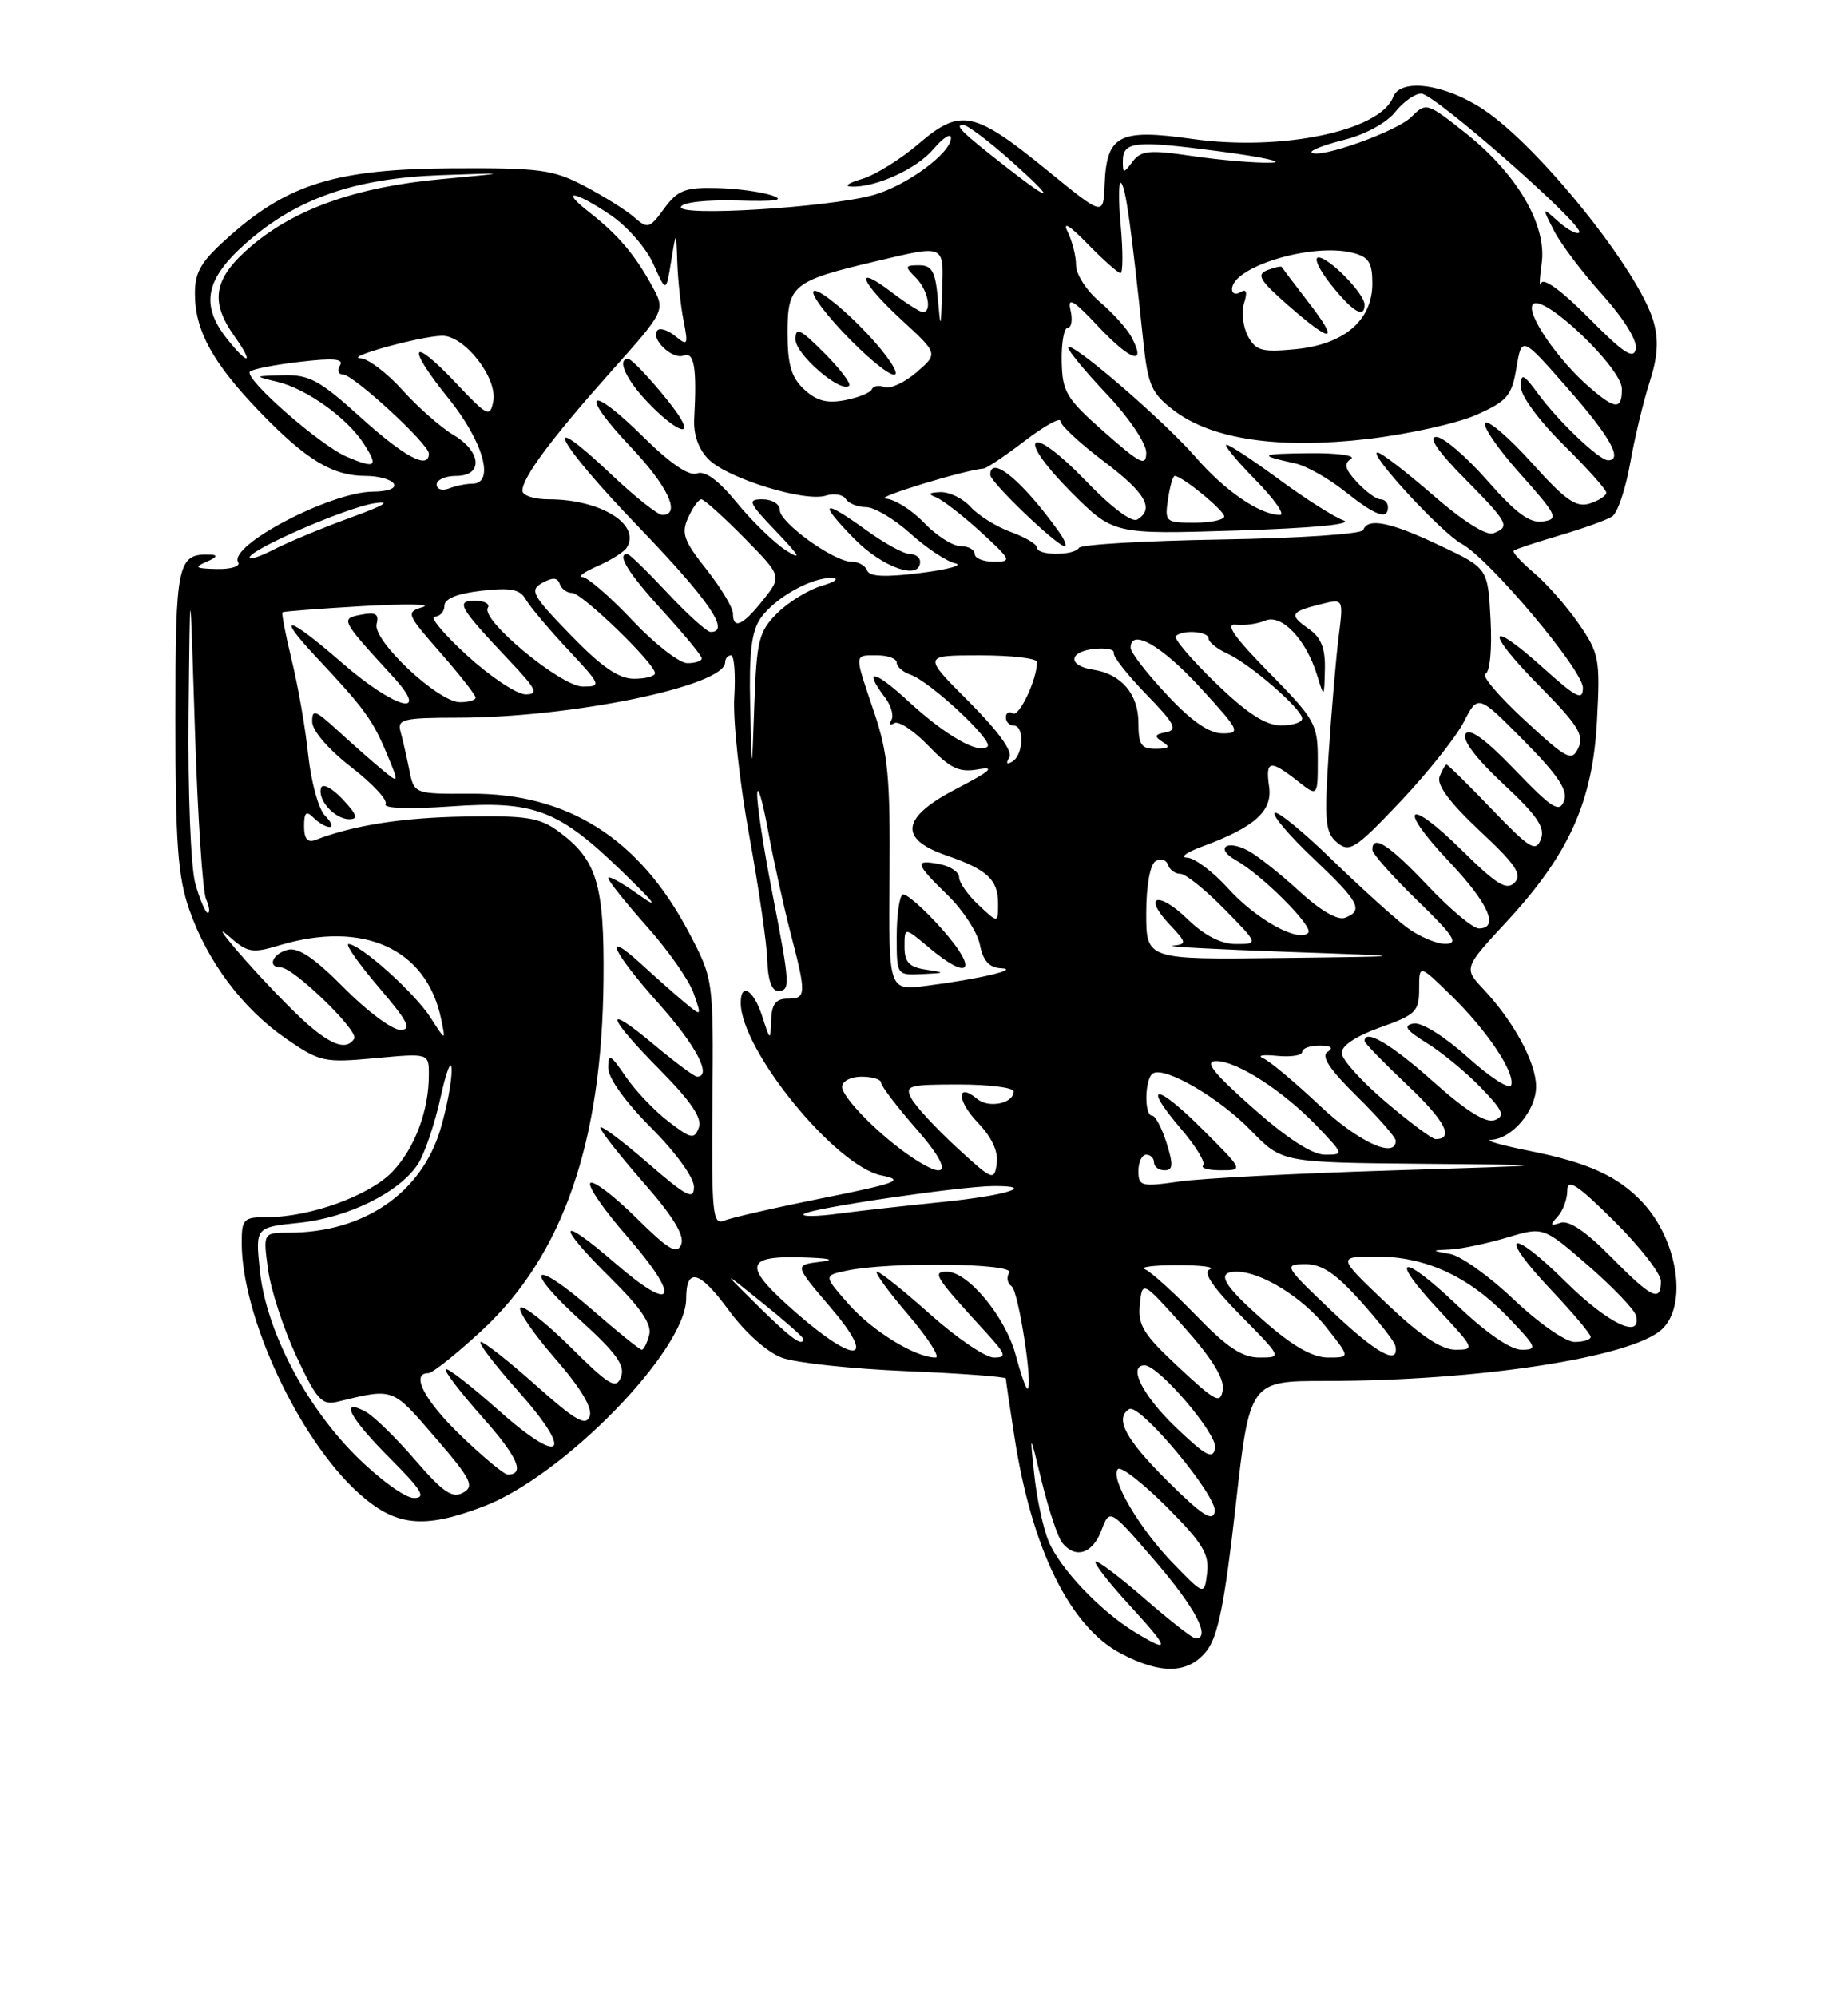 <?xml version="1.0" encoding="UTF-8" standalone="no"?>
<!DOCTYPE svg PUBLIC "-//W3C//DTD SVG 1.1//EN" "http://www.w3.org/Graphics/SVG/1.1/DTD/svg11.dtd" >
<svg xmlns="http://www.w3.org/2000/svg" xmlns:xlink="http://www.w3.org/1999/xlink" version="1.1" viewBox="0 0 237 256">
 <g >
 <path fill="currentColor"
d=" M 154.75 211.59 C 156.21 209.74 157.07 205.43 158.46 193.09 C 160.27 177.00 160.27 177.00 170.03 177.00 C 189.51 177.00 209.13 174.00 213.09 170.42 C 216.45 167.38 215.21 159.02 210.68 154.15 C 207.54 150.77 203.68 149.01 196.14 147.51 C 192.49 146.78 190.29 146.15 191.25 146.09 C 193.94 145.95 197.00 142.31 197.00 139.25 C 196.99 136.20 194.14 130.93 190.25 126.79 C 187.71 124.08 187.71 124.08 193.26 118.09 C 201.24 109.46 204.27 102.73 204.81 92.34 C 205.23 84.45 205.09 83.74 202.45 79.92 C 200.91 77.70 198.32 74.76 196.70 73.40 C 195.08 72.03 193.92 70.77 194.12 70.58 C 194.33 70.40 196.97 69.52 200.00 68.63 C 203.03 67.74 206.06 66.65 206.75 66.20 C 207.44 65.75 208.47 62.71 209.05 59.44 C 209.63 56.17 210.75 51.47 211.55 48.99 C 212.60 45.74 212.74 43.56 212.05 41.19 C 210.20 34.72 197.38 18.76 190.23 14.03 C 185.30 10.76 179.60 9.98 178.66 12.45 C 176.99 16.79 164.35 19.42 152.92 17.81 C 143.47 16.47 141.91 17.29 141.66 23.73 C 141.50 27.70 141.50 27.70 134.40 21.91 C 124.93 14.19 123.20 13.82 117.82 18.42 C 115.49 20.42 112.21 22.45 110.54 22.94 C 108.87 23.42 108.22 23.86 109.10 23.91 C 112.21 24.09 117.53 21.68 119.71 19.11 C 120.93 17.67 121.94 17.02 121.96 17.66 C 122.02 19.59 116.17 23.88 111.89 25.03 C 105.98 26.62 86.91 27.78 87.33 26.52 C 87.52 25.93 90.58 25.59 94.58 25.70 C 99.48 25.85 100.77 25.66 99.00 25.05 C 97.62 24.58 94.40 24.15 91.83 24.10 C 87.84 24.01 86.88 24.40 85.17 26.74 C 83.31 29.29 83.06 29.37 81.34 27.85 C 80.33 26.96 77.47 25.17 75.00 23.87 C 70.94 21.73 69.29 21.51 58.00 21.57 C 43.29 21.66 37.10 23.52 29.60 30.12 C 25.80 33.47 25.00 34.77 25.00 37.63 C 25.00 42.38 27.29 46.54 33.36 52.83 C 39.27 58.95 42.66 61.00 46.89 61.00 C 48.54 61.00 50.16 61.45 50.50 62.00 C 50.86 62.59 49.76 63.01 47.81 63.02 C 42.37 63.06 29.23 69.95 30.55 72.08 C 30.86 72.58 29.63 72.97 27.81 72.93 C 25.05 72.87 24.83 72.72 26.50 72.00 C 27.82 71.43 27.99 71.12 27.00 71.09 C 22.74 70.93 22.50 72.05 22.50 92.21 C 22.50 108.12 22.81 112.39 24.28 116.59 C 26.61 123.29 31.15 129.32 36.73 133.16 C 41.03 136.12 41.57 136.23 48.12 135.63 C 55.00 134.99 55.00 134.99 55.00 137.75 C 55.00 142.38 53.18 147.20 50.31 150.20 C 47.40 153.24 39.78 156.00 34.32 156.00 C 31.23 156.00 31.00 156.23 31.00 159.29 C 31.00 168.78 38.30 184.42 45.95 191.34 C 50.71 195.64 54.27 196.03 62.00 193.09 C 72.25 189.20 88.00 173.06 88.00 166.45 C 88.00 162.38 89.72 162.84 93.43 167.90 C 95.54 170.78 98.37 173.31 100.27 174.02 C 102.05 174.68 109.24 175.45 116.25 175.74 C 123.26 176.03 129.00 176.46 129.00 176.69 C 129.00 176.93 129.49 180.30 130.10 184.18 C 132.33 198.56 137.20 208.48 143.75 211.93 C 148.90 214.65 152.43 214.54 154.75 211.59 Z  M 145.48 209.15 C 141.07 206.46 135.90 201.00 134.47 197.53 C 133.78 195.86 132.96 192.03 132.64 189.00 C 132.05 183.50 132.05 183.50 133.63 190.00 C 134.51 193.57 135.67 197.06 136.23 197.75 C 137.93 199.85 140.12 199.15 141.25 196.16 C 142.32 193.32 142.32 193.32 148.16 200.10 C 153.32 206.10 155.36 210.00 153.33 210.00 C 152.96 210.00 150.01 207.70 146.78 204.89 C 143.54 202.07 140.72 199.95 140.50 200.17 C 140.28 200.39 142.26 202.92 144.89 205.78 C 150.06 211.41 150.17 212.01 145.48 209.15 Z  M 150.48 200.41 C 146.11 195.93 142.28 189.39 143.38 188.29 C 143.76 187.91 146.57 190.09 149.62 193.14 C 154.22 197.75 155.10 199.18 154.81 201.59 C 154.45 204.50 154.45 204.50 150.48 200.41 Z  M 149.72 189.82 C 144.34 184.47 142.91 181.79 144.82 180.61 C 146.15 179.79 156.18 191.82 155.79 193.76 C 155.52 195.11 154.14 194.21 149.72 189.82 Z  M 45.62 186.58 C 39.08 180.04 34.11 170.43 33.32 162.82 C 32.75 157.31 32.75 157.31 38.36 156.73 C 44.64 156.08 51.22 152.84 53.59 149.22 C 54.45 147.90 55.76 144.05 56.50 140.66 C 57.24 137.27 57.88 135.66 57.92 137.07 C 57.96 138.48 57.32 141.93 56.49 144.72 C 54.06 152.91 46.66 157.98 37.11 157.99 C 33.73 158.00 33.73 158.00 34.38 162.73 C 34.73 165.33 36.37 170.33 38.01 173.84 C 40.61 179.40 41.29 180.15 43.25 179.67 C 50.55 177.90 50.24 177.79 55.80 184.23 C 60.44 189.60 60.88 190.49 59.39 191.32 C 58.01 192.09 56.81 191.27 53.23 187.12 C 50.78 184.28 47.93 181.50 46.89 180.94 C 43.45 179.10 44.84 181.74 50.05 186.95 C 54.12 191.03 54.70 192.00 53.07 192.00 C 51.95 192.00 48.62 189.57 45.62 186.58 Z  M 59.16 184.06 C 54.44 179.53 52.59 176.00 54.94 176.00 C 55.46 176.00 58.54 173.54 61.79 170.54 C 72.20 160.90 77.22 146.43 77.40 125.52 C 77.51 113.35 76.55 110.19 71.66 106.59 C 69.22 104.79 67.54 104.52 59.59 104.66 C 51.52 104.80 45.38 105.77 40.44 107.66 C 39.44 108.04 39.00 107.50 39.00 105.91 C 39.00 104.11 39.27 103.87 40.20 104.80 C 40.86 105.46 41.79 106.00 42.27 106.00 C 42.75 106.00 42.48 105.34 41.67 104.53 C 40.86 103.72 39.90 100.23 39.53 96.78 C 39.17 93.33 38.21 87.85 37.41 84.60 C 36.62 81.36 36.09 78.60 36.23 78.48 C 36.38 78.36 41.00 78.01 46.50 77.69 C 52.00 77.38 55.48 77.43 54.23 77.81 C 52.03 78.48 52.10 78.66 56.48 83.66 C 58.97 86.50 61.00 89.09 61.00 89.41 C 61.00 89.74 60.09 90.00 58.98 90.00 C 56.19 90.00 47.75 82.07 48.30 79.98 C 48.63 78.70 48.18 78.43 46.32 78.79 C 43.63 79.30 43.66 79.38 50.42 86.75 C 55.34 92.12 50.65 90.86 43.91 85.00 C 36.88 78.88 35.18 78.50 40.58 84.25 C 46.70 90.77 47.79 92.26 49.58 96.54 C 51.23 100.50 51.23 100.50 48.86 98.53 C 47.56 97.45 45.04 95.22 43.25 93.58 C 40.40 90.97 40.01 90.85 40.04 92.55 C 40.07 93.68 42.19 96.12 45.05 98.33 C 47.78 100.44 49.76 102.57 49.45 103.07 C 49.12 103.61 52.50 103.73 57.76 103.36 C 68.54 102.59 71.63 103.77 79.90 111.81 C 84.20 115.98 84.63 116.62 81.75 114.57 C 79.69 113.10 78.00 112.19 78.00 112.54 C 78.00 112.89 80.23 115.68 82.95 118.74 C 85.68 121.79 88.38 125.65 88.96 127.31 C 90.01 130.32 90.01 130.32 87.75 128.44 C 86.51 127.41 84.04 125.22 82.25 123.58 C 77.13 118.90 78.46 121.89 84.50 128.66 C 89.29 134.02 91.37 138.00 89.39 138.00 C 89.05 138.00 86.58 136.16 83.89 133.91 C 77.30 128.39 77.70 130.13 84.64 137.14 C 88.65 141.20 90.09 143.33 89.62 144.54 C 89.04 146.06 88.64 145.98 85.74 143.76 C 83.96 142.40 81.49 139.81 80.25 138.00 C 78.29 135.12 78.00 134.98 78.00 136.87 C 78.00 138.17 80.21 141.26 83.50 144.54 C 86.64 147.68 89.00 150.94 89.00 152.12 C 89.00 153.88 88.07 153.39 83.00 149.00 C 79.70 146.14 77.00 144.13 77.00 144.54 C 77.00 144.95 79.48 148.10 82.50 151.55 C 86.29 155.86 87.81 158.34 87.37 159.49 C 86.84 160.85 85.77 160.22 81.55 156.05 C 78.71 153.25 76.08 151.25 75.71 151.63 C 75.33 152.00 77.43 155.05 80.36 158.40 C 87.45 166.51 86.60 168.58 78.91 161.92 C 71.52 155.52 71.19 156.78 78.38 163.88 C 82.18 167.64 83.62 169.75 83.26 171.10 C 82.99 172.14 82.56 173.00 82.30 173.00 C 82.05 173.00 79.17 170.68 75.91 167.84 C 68.16 161.10 66.92 162.40 74.52 169.31 C 79.06 173.43 80.20 175.04 79.64 176.49 C 79.02 178.12 78.18 177.63 73.16 172.65 C 69.98 169.51 67.09 167.24 66.73 167.60 C 66.38 167.96 68.37 170.88 71.16 174.09 C 74.52 177.95 76.03 180.48 75.62 181.55 C 75.12 182.84 73.75 182.05 68.75 177.58 C 65.31 174.52 62.13 172.01 61.67 172.00 C 61.21 172.00 63.34 174.80 66.39 178.23 C 73.75 186.49 72.13 188.05 63.85 180.68 C 60.40 177.61 57.39 175.28 57.17 175.50 C 56.94 175.72 59.05 178.47 61.84 181.61 C 66.40 186.73 67.40 189.00 65.10 189.00 C 64.67 189.00 61.99 186.78 59.16 184.06 Z  M 43.94 102.44 C 42.62 101.03 41.38 100.37 41.18 100.97 C 40.67 102.49 42.92 105.00 44.80 105.00 C 45.98 105.00 45.77 104.39 43.94 102.44 Z  M 150.74 182.89 C 146.52 178.84 144.60 175.00 146.79 175.00 C 148.61 175.00 156.17 183.86 155.84 185.60 C 155.55 187.12 154.67 186.65 150.74 182.89 Z  M 151.18 175.26 C 146.64 171.04 145.90 169.85 146.18 167.21 C 146.50 164.12 146.50 164.12 151.82 170.06 C 155.39 174.04 157.03 176.69 156.82 178.11 C 156.53 179.99 155.93 179.69 151.18 175.26 Z  M 130.25 173.65 C 128.96 168.82 124.15 163.00 121.44 163.00 C 119.49 163.00 119.90 163.64 126.42 170.75 C 129.04 173.62 129.16 174.00 127.45 174.00 C 126.38 173.99 122.73 171.52 119.34 168.50 C 115.95 165.47 112.86 163.00 112.47 163.00 C 112.08 163.00 113.87 165.47 116.46 168.50 C 119.04 171.53 120.63 174.00 119.98 174.00 C 117.40 174.00 111.84 170.58 108.82 167.14 C 105.62 163.50 105.62 163.50 108.56 162.87 C 113.97 161.71 130.18 161.90 129.43 163.11 C 129.05 163.72 129.19 164.51 129.73 164.86 C 130.62 165.44 132.56 178.00 131.76 178.00 C 131.57 178.00 130.89 176.04 130.25 173.65 Z  M 153.40 168.61 C 150.53 165.65 147.58 162.99 146.84 162.69 C 146.10 162.40 147.97 162.16 151.00 162.16 C 154.03 162.16 155.89 162.40 155.15 162.70 C 154.23 163.06 155.49 164.94 159.12 168.62 C 164.43 174.00 164.43 174.00 161.52 174.00 C 159.32 174.00 157.35 172.70 153.40 168.61 Z  M 162.23 169.42 C 156.81 164.68 155.86 163.00 158.60 163.00 C 161.74 163.00 167.07 166.30 170.09 170.12 C 173.17 174.00 173.17 174.00 170.32 174.00 C 168.36 174.00 165.83 172.57 162.23 169.42 Z  M 170.84 168.09 C 164.71 162.27 164.59 162.07 167.35 162.03 C 169.50 162.01 171.23 163.16 174.47 166.75 C 176.81 169.36 178.83 171.94 178.94 172.47 C 179.51 175.12 176.56 173.53 170.84 168.09 Z  M 102.25 168.39 C 95.28 162.32 95.37 160.95 102.75 161.16 C 106.41 161.26 107.30 161.47 105.19 161.73 C 101.87 162.14 101.87 162.14 106.51 167.57 C 112.47 174.54 109.89 175.03 102.25 168.39 Z  M 177.78 167.03 C 171.50 161.07 171.50 161.07 176.50 161.06 C 182.83 161.04 188.39 163.61 193.45 168.88 C 197.10 172.68 197.23 173.00 195.13 173.00 C 193.73 173.00 190.57 170.83 186.92 167.34 C 179.70 160.46 177.95 160.89 184.54 167.93 C 189.13 172.85 189.20 173.00 186.66 173.00 C 184.84 173.00 182.15 171.20 177.78 167.03 Z  M 97.19 167.37 C 92.50 162.74 92.50 162.74 97.75 166.97 C 100.64 169.29 103.00 171.37 103.00 171.59 C 103.00 172.70 101.47 171.59 97.19 167.37 Z  M 194.18 166.60 C 191.05 163.62 187.38 160.99 186.00 160.73 C 183.50 160.27 183.50 160.27 186.09 160.14 C 187.52 160.06 190.76 159.37 193.31 158.61 C 197.93 157.22 197.93 157.22 203.72 162.25 C 206.90 165.03 209.65 167.90 209.82 168.65 C 210.56 171.74 206.19 169.63 200.81 164.31 C 193.59 157.16 191.98 157.99 198.89 165.29 C 201.70 168.26 204.00 170.99 204.00 171.35 C 204.00 171.71 203.07 172.00 201.93 172.00 C 200.78 172.00 197.30 169.57 194.18 166.60 Z  M 206.58 161.08 C 203.39 157.84 201.19 156.36 200.12 156.73 C 198.80 157.19 198.73 157.04 199.75 155.95 C 200.44 155.21 201.00 153.69 201.00 152.58 C 201.00 150.99 202.28 151.82 207.00 156.50 C 210.30 159.77 213.00 163.24 213.00 164.22 C 213.00 166.98 211.82 166.40 206.58 161.08 Z  M 91.37 141.31 C 91.50 125.50 91.50 125.50 88.34 119.50 C 81.99 107.46 72.82 101.65 60.30 101.73 C 53.11 101.77 53.11 101.77 52.48 98.64 C 52.13 96.91 51.63 94.71 51.36 93.75 C 50.92 92.19 51.72 92.00 58.68 91.99 C 73.38 91.98 93.00 87.92 93.00 84.89 C 93.00 84.40 93.34 84.00 93.75 84.00 C 94.16 84.00 94.35 86.41 94.17 89.35 C 93.98 92.30 94.85 100.29 96.09 107.10 C 97.33 113.92 98.38 121.19 98.42 123.25 C 98.47 125.54 98.99 127.00 99.75 127.00 C 101.39 127.00 101.35 126.32 99.00 114.21 C 97.90 108.56 97.05 102.93 97.11 101.71 C 97.17 100.50 97.80 102.65 98.51 106.50 C 99.22 110.35 100.52 116.26 101.40 119.64 C 103.44 127.48 103.41 128.00 101.00 128.00 C 99.51 128.00 98.97 128.70 98.90 130.75 C 98.80 133.47 98.79 133.47 97.75 130.25 C 96.67 126.89 95.00 125.84 95.00 128.53 C 95.00 134.58 107.15 149.48 113.05 150.66 C 116.07 151.27 115.14 151.63 105.50 153.57 C 99.45 154.78 93.77 156.08 92.87 156.45 C 91.39 157.06 91.25 155.58 91.37 141.31 Z  M 103.08 155.61 C 103.76 154.90 123.09 152.05 127.42 152.02 C 133.08 151.98 128.98 153.25 120.80 154.07 C 116.23 154.53 110.25 155.20 107.50 155.56 C 104.75 155.93 102.76 155.95 103.08 155.61 Z  M 146.00 150.09 C 146.00 148.94 146.45 148.00 147.00 148.00 C 147.55 148.00 148.00 148.45 148.00 149.00 C 148.00 149.55 148.61 150.00 149.35 150.00 C 150.44 150.00 150.49 149.31 149.61 146.50 C 149.00 144.57 148.17 143.00 147.76 143.00 C 146.71 143.00 146.80 138.24 147.86 137.58 C 149.39 136.64 156.38 140.72 160.45 144.92 C 164.41 149.00 164.41 149.00 182.45 149.17 C 200.50 149.33 200.50 149.33 178.50 150.02 C 166.40 150.39 154.14 151.03 151.25 151.44 C 146.35 152.14 146.00 152.05 146.00 150.09 Z  M 154.27 144.80 C 148.27 138.79 146.36 138.72 151.47 144.70 C 153.37 146.92 154.65 149.02 154.30 149.37 C 153.95 149.72 154.97 150.00 156.57 150.00 C 159.48 150.00 159.48 150.00 154.27 144.80 Z  M 122.68 147.06 C 120.04 144.62 117.43 141.81 116.90 140.81 C 116.01 139.14 116.48 139.00 122.96 139.00 C 126.83 139.00 130.00 139.40 130.00 139.89 C 130.00 141.42 126.82 142.09 125.35 140.87 C 122.64 138.62 122.68 141.06 125.41 143.90 C 127.20 145.77 128.05 147.61 127.83 149.14 C 127.51 151.40 127.30 151.31 122.68 147.06 Z  M 116.97 148.35 C 112.89 145.62 108.00 140.69 108.00 139.30 C 108.00 138.58 109.11 138.00 110.50 138.00 C 111.88 138.00 113.00 138.35 113.00 138.77 C 113.00 139.19 115.06 141.89 117.58 144.77 C 122.09 149.92 121.81 151.58 116.97 148.35 Z  M 160.66 142.00 C 155.53 137.45 154.40 136.00 155.97 136.00 C 158.66 136.00 164.60 139.84 168.95 144.39 C 172.37 147.98 172.38 148.00 169.91 148.00 C 168.29 148.00 165.07 145.91 160.66 142.00 Z  M 169.18 141.64 C 166.05 138.69 162.82 135.99 162.00 135.64 C 161.18 135.29 161.96 135.15 163.75 135.33 C 165.54 135.51 167.00 135.28 167.00 134.83 C 167.00 134.37 168.01 134.01 169.25 134.02 C 170.73 134.03 171.07 134.30 170.26 134.82 C 169.39 135.37 170.51 137.06 174.01 140.51 C 176.76 143.21 179.00 145.78 179.00 146.21 C 179.00 148.59 174.14 146.33 169.18 141.64 Z  M 177.73 141.25 C 174.65 138.64 172.10 135.82 172.07 134.98 C 172.02 134.04 173.90 132.80 177.00 131.69 C 181.57 130.07 182.00 129.65 182.00 126.76 C 182.00 123.59 182.00 123.59 186.06 127.55 C 190.70 132.06 194.34 137.49 193.80 139.10 C 193.60 139.70 191.09 138.09 188.24 135.52 C 185.21 132.80 182.30 130.99 181.27 131.19 C 179.91 131.45 180.30 132.03 183.00 133.70 C 184.93 134.89 188.04 137.46 189.92 139.40 C 192.77 142.36 193.06 143.04 191.69 143.57 C 190.57 144.00 188.04 142.41 183.77 138.60 C 178.38 133.80 175.00 131.81 175.00 133.44 C 175.00 133.69 177.47 136.22 180.48 139.07 C 185.33 143.65 186.55 146.00 184.10 146.00 C 183.67 146.00 180.80 143.86 177.73 141.25 Z  M 39.39 131.22 C 37.68 129.73 34.09 126.03 31.41 123.00 C 28.73 119.97 27.75 118.59 29.25 119.91 C 31.74 122.12 32.30 122.23 35.85 121.16 C 46.59 117.95 54.65 121.58 56.55 130.50 C 57.18 133.50 57.18 133.50 55.21 130.42 C 53.18 127.25 46.20 121.00 44.69 121.00 C 44.23 121.00 45.96 123.47 48.54 126.50 C 52.33 130.93 52.87 132.00 51.34 132.00 C 50.29 132.00 47.04 129.58 44.12 126.62 C 40.36 122.82 38.25 121.38 36.90 121.74 C 34.92 122.25 34.24 124.00 36.02 124.00 C 37.64 124.00 46.03 132.13 45.43 133.12 C 44.49 134.63 42.61 134.05 39.39 131.22 Z  M 114.08 112.23 C 114.18 99.69 113.89 96.58 112.10 91.28 C 109.51 83.61 109.49 84.00 112.50 84.00 C 113.88 84.00 115.00 84.42 115.00 84.93 C 115.00 85.45 115.79 86.14 116.75 86.47 C 119.27 87.34 127.42 94.92 126.65 95.68 C 125.58 96.75 121.27 94.29 116.50 89.89 C 112.11 85.84 110.62 85.60 113.50 89.40 C 114.29 90.44 114.66 91.75 114.31 92.30 C 113.97 92.86 114.14 93.03 114.69 92.69 C 115.23 92.35 117.22 93.67 119.09 95.61 C 121.91 98.53 123.02 99.05 125.50 98.60 C 127.72 98.21 126.98 98.86 122.69 101.08 C 115.59 104.76 115.17 107.51 121.39 109.65 C 126.60 111.45 128.00 112.75 128.00 115.80 C 128.00 118.35 128.00 118.35 125.50 116.00 C 124.12 114.71 123.00 113.11 123.00 112.44 C 123.00 111.78 121.88 111.02 120.50 110.76 C 117.20 110.12 117.33 110.65 121.54 114.74 C 123.49 116.63 125.35 119.49 125.67 121.09 C 126.08 123.16 126.86 124.03 128.38 124.10 C 130.95 124.22 125.43 125.52 118.73 126.36 C 113.96 126.97 113.96 126.97 114.08 112.23 Z  M 118.75 124.28 C 116.59 123.96 116.00 123.33 116.00 121.34 C 116.00 118.82 116.00 118.82 119.08 121.41 C 124.41 125.90 125.54 124.42 120.83 119.11 C 118.45 116.43 116.16 114.43 115.75 114.67 C 115.34 114.92 115.00 117.34 115.00 120.06 C 115.00 125.00 115.00 125.00 118.25 124.85 C 121.27 124.71 121.31 124.67 118.75 124.28 Z  M 147.00 117.06 C 147.00 113.54 147.49 110.82 148.19 110.38 C 148.85 109.98 149.56 110.18 149.77 110.82 C 149.99 111.47 150.71 112.00 151.38 112.00 C 152.04 112.00 154.57 114.03 157.00 116.50 C 161.42 121.00 161.42 121.00 158.51 121.00 C 156.59 121.00 154.47 119.91 152.31 117.82 C 148.53 114.15 146.48 114.76 150.00 118.50 C 152.21 120.85 152.23 121.01 150.42 121.21 C 149.37 121.33 155.93 121.68 165.00 122.00 C 181.50 122.58 181.50 122.58 164.25 122.79 C 147.00 123.00 147.00 123.00 147.00 117.06 Z  M 180.38 118.84 C 178.80 117.65 174.48 113.74 170.78 110.15 C 167.08 106.55 163.79 103.87 163.47 104.19 C 163.15 104.52 165.39 107.14 168.44 110.03 C 174.33 115.60 174.92 116.71 172.48 117.64 C 171.55 118.00 169.29 116.68 166.63 114.23 C 164.24 112.03 161.29 109.69 160.06 109.03 C 157.29 107.55 155.77 108.73 158.49 110.25 C 161.87 112.15 168.52 118.81 167.78 119.56 C 166.50 120.84 161.10 117.85 157.51 113.88 C 155.58 111.75 153.22 109.97 152.25 109.93 C 151.29 109.89 152.14 109.25 154.16 108.51 C 160.90 106.03 163.22 103.96 162.76 100.83 C 162.27 97.45 162.87 97.33 166.37 100.07 C 169.00 102.15 169.00 102.15 169.00 97.35 C 169.00 92.81 168.66 92.21 162.75 86.20 C 158.26 81.63 157.06 79.91 158.50 80.07 C 159.60 80.20 161.29 79.96 162.25 79.55 C 164.34 78.64 167.49 81.93 168.90 86.50 C 169.82 89.50 169.82 89.50 169.91 85.81 C 169.98 83.08 169.43 81.71 167.81 80.58 C 165.27 78.80 165.46 78.42 169.40 77.44 C 172.30 76.71 172.30 76.71 171.68 81.60 C 171.34 84.30 170.77 91.01 170.40 96.52 C 169.82 105.34 169.96 106.72 171.49 108.00 C 173.08 109.31 173.82 108.83 179.58 102.76 C 183.06 99.08 186.73 94.48 187.73 92.53 C 189.55 88.99 189.55 88.99 195.41 94.91 C 199.84 99.38 201.10 101.29 200.58 102.66 C 199.98 104.22 199.06 103.64 194.29 98.68 C 190.51 94.75 188.46 93.26 187.95 94.07 C 187.49 94.83 189.28 97.21 192.78 100.47 C 197.15 104.54 198.19 106.06 197.61 107.57 C 196.96 109.26 196.21 108.80 191.35 103.75 C 188.32 100.59 185.69 98.00 185.52 98.00 C 185.35 98.00 184.95 98.70 184.62 99.55 C 184.22 100.59 185.92 102.88 189.76 106.48 C 194.40 110.81 195.26 112.09 194.24 113.13 C 193.22 114.17 191.95 113.39 187.52 109.02 C 180.48 102.06 179.06 103.26 185.84 110.43 C 190.90 115.78 192.33 119.00 189.65 119.00 C 188.90 119.00 185.95 116.53 183.09 113.50 C 178.14 108.27 176.00 106.88 176.00 108.92 C 176.00 109.42 178.59 112.33 181.75 115.40 C 186.44 119.94 187.11 120.96 185.38 120.98 C 184.22 120.99 181.97 120.03 180.38 118.84 Z  M 25.05 113.25 C 24.47 111.16 24.09 101.53 24.19 91.50 C 24.37 73.50 24.37 73.50 25.00 93.50 C 25.35 104.50 25.99 114.29 26.43 115.25 C 26.86 116.21 26.96 117.00 26.65 117.00 C 26.35 117.00 25.63 115.31 25.05 113.25 Z  M 96.21 90.47 C 96.05 83.65 96.38 80.90 97.56 79.22 C 99.38 76.62 104.12 73.96 106.70 74.09 C 107.69 74.14 107.10 74.59 105.40 75.08 C 103.69 75.58 101.12 77.16 99.68 78.59 C 97.31 80.96 97.04 82.05 96.74 90.35 C 96.42 99.50 96.42 99.50 96.21 90.47 Z  M 129.44 97.09 C 129.92 96.33 128.00 93.68 124.26 89.94 C 118.32 84.00 118.32 84.00 125.66 84.00 C 129.70 84.00 133.00 84.38 133.00 84.85 C 133.00 87.05 130.70 91.94 129.90 91.44 C 129.41 91.13 129.00 91.36 129.00 91.94 C 129.00 92.52 129.45 93.00 130.00 93.00 C 131.39 93.00 131.26 96.72 129.85 97.60 C 129.11 98.05 128.96 97.87 129.44 97.09 Z  M 195.50 92.27 C 192.20 89.23 189.95 86.57 190.50 86.37 C 191.08 86.16 191.36 83.22 191.16 79.42 C 190.82 72.83 190.82 72.83 184.66 69.92 C 178.29 66.90 175.41 66.32 174.83 67.93 C 174.65 68.45 166.52 68.99 156.67 69.15 C 146.87 69.31 138.63 69.79 138.37 70.22 C 137.73 71.25 133.00 71.23 133.00 70.20 C 133.00 69.76 131.49 68.86 129.64 68.19 C 127.80 67.52 125.48 66.08 124.49 64.99 C 123.50 63.89 121.75 63.04 120.60 63.08 C 119.13 63.13 118.95 63.33 120.00 63.72 C 120.83 64.03 123.40 66.02 125.73 68.14 C 129.71 71.78 129.81 72.00 127.48 72.00 C 126.11 72.00 125.00 71.55 125.00 71.00 C 125.00 70.45 124.18 70.00 123.19 70.00 C 122.19 70.00 120.08 68.65 118.50 67.00 C 116.92 65.35 114.70 63.96 113.56 63.91 C 111.92 63.84 123.63 60.26 126.17 60.05 C 126.54 60.02 128.91 58.43 131.42 56.51 C 133.94 54.59 136.00 53.45 136.00 53.97 C 136.00 54.50 138.47 56.80 141.50 59.09 C 146.93 63.19 148.10 65.20 145.85 66.59 C 145.16 67.02 142.46 64.98 139.21 61.59 C 136.03 58.29 133.35 56.25 132.83 56.77 C 132.32 57.28 134.24 59.94 137.37 63.07 C 142.80 68.50 142.80 68.50 158.65 68.00 C 168.43 67.69 173.65 67.19 172.28 66.69 C 171.06 66.25 167.35 63.89 164.03 61.44 C 160.71 59.00 157.68 57.00 157.29 57.00 C 156.90 57.00 158.57 59.02 161.00 61.50 C 163.43 63.98 164.85 66.00 164.16 66.00 C 161.59 66.00 157.09 62.92 153.35 58.61 C 149.20 53.83 137.00 43.35 137.00 44.57 C 137.00 44.97 139.25 47.69 142.00 50.59 C 144.77 53.52 147.00 56.83 147.00 58.00 C 147.00 59.84 146.28 59.49 141.62 55.38 C 136.74 51.08 136.24 50.25 136.16 46.32 C 136.11 43.94 136.46 42.00 136.94 42.00 C 137.42 42.00 137.58 40.99 137.29 39.75 C 136.88 37.98 137.66 38.44 140.90 41.90 C 145.03 46.29 147.10 46.93 145.10 43.19 C 144.52 42.11 142.68 40.07 141.02 38.67 C 139.36 37.27 138.00 35.17 138.00 34.00 C 138.00 32.83 137.51 30.89 136.91 29.68 C 136.23 28.32 137.19 28.90 139.47 31.25 C 141.48 33.31 143.39 35.00 143.70 35.00 C 144.02 35.00 144.03 32.26 143.73 28.92 C 143.42 25.58 143.45 23.12 143.79 23.46 C 144.37 24.03 145.04 28.83 146.63 43.81 C 147.22 49.39 147.68 50.42 150.55 52.61 C 155.44 56.33 164.04 57.60 175.45 56.26 C 180.62 55.65 186.86 54.27 189.32 53.18 C 193.29 51.42 193.87 50.76 194.48 47.14 C 195.16 43.07 195.16 43.07 201.06 49.79 C 206.49 55.96 208.19 59.00 206.22 59.00 C 205.11 59.00 199.87 54.03 197.28 50.50 C 195.36 47.90 195.06 47.77 195.03 49.53 C 195.01 50.70 197.34 53.88 200.50 57.00 C 203.53 59.99 206.00 62.75 206.00 63.15 C 206.00 63.54 205.04 64.17 203.87 64.54 C 202.14 65.09 200.74 64.11 196.48 59.36 C 193.58 56.14 190.89 53.82 190.49 54.20 C 190.09 54.59 192.09 57.52 194.94 60.70 C 199.71 66.05 199.94 66.53 197.88 66.84 C 196.20 67.10 194.42 65.79 190.74 61.59 C 188.04 58.52 185.10 56.00 184.20 56.00 C 183.14 56.00 184.40 57.86 187.78 61.28 C 193.47 67.04 193.72 67.51 191.52 68.35 C 190.62 68.70 187.60 66.79 183.78 63.46 C 180.33 60.46 177.13 58.00 176.66 58.00 C 175.37 58.00 184.89 68.33 187.45 69.70 C 190.94 71.57 203.00 85.88 203.00 88.15 C 203.00 89.86 202.19 89.46 197.86 85.56 C 190.67 79.10 190.40 80.82 197.48 87.98 C 202.34 92.89 203.19 94.24 202.42 95.86 C 201.58 97.65 201.00 97.36 195.50 92.27 Z  M 135.81 68.17 C 131.17 61.67 127.00 58.21 127.00 60.87 C 127.00 61.80 135.56 70.00 136.53 70.00 C 136.85 70.00 136.53 69.17 135.81 68.17 Z  M 178.00 65.00 C 178.00 64.45 177.57 64.00 177.04 64.00 C 176.51 64.00 175.16 63.01 174.04 61.81 C 172.49 60.15 172.30 59.43 173.25 58.83 C 173.94 58.39 171.57 58.06 168.00 58.09 C 161.50 58.16 161.24 58.33 166.08 59.39 C 167.51 59.70 170.38 61.31 172.47 62.98 C 176.43 66.12 178.00 66.70 178.00 65.00 Z  M 146.00 92.65 C 146.00 88.97 143.80 86.38 140.21 85.84 C 136.94 85.35 136.99 83.56 140.27 83.18 C 141.80 83.01 142.95 83.23 142.83 83.68 C 142.72 84.13 144.60 86.52 147.01 89.00 C 150.65 92.74 151.08 93.55 149.55 93.85 C 148.07 94.13 147.98 94.38 149.10 95.09 C 150.15 95.75 149.94 95.97 148.25 95.98 C 146.36 96.00 146.00 95.46 146.00 92.65 Z  M 149.64 89.04 C 147.09 86.32 145.00 83.62 145.00 83.04 C 145.00 80.47 148.95 82.71 153.91 88.11 C 158.99 93.64 159.16 94.00 156.80 94.00 C 155.06 94.00 152.82 92.45 149.64 89.04 Z  M 155.88 87.52 C 152.79 84.53 150.50 81.83 150.79 81.54 C 151.66 80.68 155.00 80.92 155.00 81.84 C 155.00 82.30 156.07 83.17 157.38 83.76 C 160.33 85.11 167.00 90.89 167.00 92.10 C 167.00 92.60 165.76 92.99 164.25 92.98 C 162.29 92.97 159.88 91.39 155.88 87.52 Z  M 59.94 84.05 C 56.95 81.32 55.06 79.07 55.75 79.05 C 56.44 79.02 57.00 78.38 57.00 77.63 C 57.00 76.74 58.66 76.07 61.75 75.72 C 65.50 75.29 66.70 75.53 67.43 76.83 C 67.95 77.74 70.37 80.62 72.82 83.24 C 77.11 87.82 77.18 88.00 74.74 88.00 C 71.95 88.00 61.61 79.44 62.56 77.91 C 62.87 77.41 62.14 77.00 60.94 77.00 C 58.38 77.00 58.84 77.80 65.40 84.75 C 68.81 88.35 69.11 89.00 67.40 89.00 C 66.29 89.00 62.93 86.77 59.94 84.05 Z  M 73.16 81.37 C 68.23 76.28 67.88 75.64 69.55 74.71 C 70.87 73.98 71.50 74.01 71.78 74.84 C 71.99 75.48 72.71 76.00 73.37 76.00 C 74.64 76.00 84.00 85.06 84.00 86.28 C 84.00 86.68 82.79 87.00 81.31 87.00 C 79.35 87.00 77.13 85.47 73.16 81.37 Z  M 81.09 79.50 C 78.23 76.47 75.35 73.98 74.69 73.96 C 74.04 73.94 74.91 73.31 76.63 72.56 C 78.35 71.81 80.04 70.74 80.38 70.19 C 82.22 67.21 77.02 64.00 70.35 64.00 C 68.51 64.00 67.00 63.51 67.00 62.90 C 67.00 61.20 70.71 56.21 78.34 47.65 C 85.35 39.80 85.35 39.80 83.62 36.65 C 81.41 32.62 79.22 30.05 75.62 27.24 C 71.64 24.15 73.68 24.42 78.36 27.60 C 80.46 29.03 82.91 31.84 83.80 33.85 C 85.42 37.50 85.42 37.50 86.07 33.50 C 86.72 29.50 86.72 29.50 86.86 33.62 C 86.94 35.89 87.30 39.27 87.67 41.12 C 88.28 44.21 88.19 44.38 86.64 43.11 C 85.71 42.34 84.67 41.99 84.33 42.33 C 83.33 43.34 86.20 46.14 87.66 45.58 C 89.04 45.05 89.39 47.11 89.03 53.68 C 88.92 55.72 89.59 57.59 90.89 58.89 C 93.33 61.33 103.22 64.38 105.91 63.53 C 106.97 63.19 108.12 63.39 108.47 63.96 C 108.83 64.53 109.99 65.00 111.06 65.00 C 112.12 65.00 114.68 66.52 116.75 68.38 C 118.81 70.24 121.40 71.96 122.50 72.20 C 123.60 72.44 121.59 73.00 118.04 73.44 C 113.51 74.01 111.47 73.91 111.21 73.12 C 111.00 72.51 110.11 72.00 109.22 72.00 C 106.94 72.00 100.00 67.00 100.00 65.36 C 100.00 64.61 99.01 64.00 97.80 64.00 C 95.81 64.00 95.98 64.40 99.55 68.13 C 102.60 71.32 102.89 71.87 100.81 70.55 C 99.33 69.61 96.50 66.87 94.53 64.47 C 92.14 61.55 90.42 60.29 89.39 60.68 C 88.38 61.07 85.97 59.43 82.45 55.95 C 75.48 49.07 74.18 50.20 80.89 57.29 C 85.68 62.35 87.37 66.00 84.94 66.00 C 84.36 66.00 81.43 63.68 78.43 60.84 C 68.88 51.81 71.32 56.56 81.85 67.49 C 90.92 76.91 93.73 81.00 91.14 81.00 C 90.66 81.00 88.17 78.75 85.60 76.00 C 83.02 73.25 80.71 71.00 80.46 71.00 C 79.04 71.00 80.57 73.46 85.00 78.31 C 87.75 81.32 90.00 84.05 90.00 84.39 C 90.00 84.73 89.17 85.00 88.15 85.00 C 87.12 85.00 83.95 82.53 81.09 79.50 Z  M 118.00 72.00 C 118.00 71.45 117.39 71.00 116.65 71.00 C 115.91 71.00 113.44 69.65 111.16 68.00 C 105.46 63.88 104.85 64.24 109.50 69.00 C 113.14 72.73 118.00 74.45 118.00 72.00 Z  M 87.30 53.65 C 86.03 51.50 81.19 46.00 80.56 46.00 C 79.06 46.00 80.32 48.74 83.20 51.70 C 86.42 55.03 88.78 56.15 87.30 53.65 Z  M 94.00 78.64 C 94.00 77.89 92.47 75.35 90.60 72.98 C 87.68 69.30 87.34 68.34 88.26 66.34 C 88.84 65.05 89.60 64.00 89.95 64.00 C 90.29 64.00 92.76 66.22 95.43 68.92 C 100.28 73.85 100.28 73.85 97.89 76.87 C 95.28 80.17 94.00 80.75 94.00 78.64 Z  M 32.00 71.47 C 32.00 70.45 44.38 65.07 48.00 64.51 C 50.30 64.16 49.26 64.79 44.97 66.34 C 41.38 67.65 37.00 69.47 35.22 70.38 C 33.45 71.30 32.00 71.79 32.00 71.47 Z  M 149.79 64.00 C 150.03 62.35 150.42 61.00 150.65 61.00 C 151.59 61.00 157.00 65.43 157.00 66.19 C 157.00 66.63 155.28 67.00 153.17 67.00 C 149.49 67.00 149.36 66.89 149.79 64.00 Z  M 56.00 62.11 C 56.00 61.50 57.12 61.00 58.50 61.00 C 61.99 61.00 61.77 57.89 58.14 55.74 C 56.57 54.81 53.64 52.24 51.64 50.03 C 49.64 47.81 47.22 45.97 46.25 45.93 C 43.95 45.84 53.85 43.10 56.68 43.04 C 59.56 42.99 63.83 48.44 63.26 51.44 C 62.85 53.54 62.53 53.39 58.49 49.11 C 52.66 42.94 52.00 44.23 57.50 51.04 C 61.99 56.58 63.51 62.00 60.58 62.00 C 59.80 62.00 58.45 62.27 57.58 62.61 C 56.71 62.94 56.00 62.72 56.00 62.11 Z  M 44.50 58.56 C 41.05 57.10 31.23 48.48 32.05 47.63 C 32.35 47.32 35.24 46.75 38.46 46.38 C 42.77 45.87 44.12 45.99 43.60 46.84 C 43.20 47.48 43.38 48.00 43.98 48.00 C 45.31 48.00 55.00 56.91 55.00 58.14 C 55.00 60.24 51.89 58.59 46.26 53.50 C 41.01 48.75 39.66 48.01 36.34 48.10 C 32.53 48.20 32.53 48.21 35.57 48.94 C 39.27 49.82 44.45 53.51 46.60 56.79 C 48.58 59.82 48.22 60.13 44.50 58.56 Z  M 103.13 49.91 C 101.47 48.36 101.00 46.74 101.00 42.62 C 101.00 36.53 101.66 36.00 112.40 33.47 C 121.24 31.38 121.02 31.28 120.83 37.25 C 120.66 42.27 120.63 42.31 120.27 38.25 C 119.96 34.78 119.51 34.00 117.87 34.00 C 116.04 34.00 116.00 34.14 117.43 35.57 C 119.00 37.14 119.59 40.00 118.34 40.00 C 117.98 40.00 116.18 38.85 114.34 37.45 C 109.40 33.68 110.28 36.09 115.66 41.04 C 120.32 45.33 120.32 45.33 117.53 47.73 C 116.00 49.04 114.16 49.89 113.44 49.62 C 112.72 49.34 111.99 49.47 111.81 49.90 C 111.64 50.33 110.10 50.96 108.38 51.29 C 106.07 51.74 104.72 51.39 103.13 49.91 Z  M 105.70 45.23 C 102.60 42.13 102.00 41.85 102.02 43.52 C 102.03 45.43 107.87 50.46 108.90 49.44 C 109.17 49.16 107.73 47.27 105.70 45.23 Z  M 110.16 41.68 C 107.36 38.88 104.74 36.92 104.34 37.32 C 103.94 37.72 106.06 40.52 109.05 43.55 C 112.04 46.58 114.65 48.54 114.86 47.91 C 115.07 47.28 112.96 44.48 110.16 41.68 Z  M 203.92 49.71 C 199.77 46.15 195.58 40.02 196.61 38.99 C 197.98 37.62 208.00 47.18 208.00 49.84 C 208.00 52.54 207.18 52.51 203.92 49.71 Z  M 29.07 43.37 C 25.67 39.04 26.35 35.74 31.60 31.12 C 38.07 25.43 45.48 22.85 56.50 22.45 C 65.50 22.13 65.50 22.13 56.50 22.97 C 45.69 23.97 37.80 26.77 32.17 31.59 C 27.39 35.68 26.86 38.59 30.07 43.10 C 32.65 46.72 31.88 46.93 29.07 43.37 Z  M 203.78 40.78 C 200.41 37.36 197.95 35.55 197.66 36.28 C 197.40 36.95 197.42 35.83 197.71 33.80 C 198.42 28.87 194.58 22.30 187.91 17.02 C 183.00 13.14 182.89 13.11 181.02 14.98 C 179.15 16.85 169.10 20.43 168.21 19.54 C 167.96 19.29 169.85 18.56 172.40 17.92 C 175.08 17.25 177.84 15.74 178.92 14.37 C 179.95 13.07 181.45 12.00 182.27 12.00 C 183.96 12.00 203.32 29.01 202.53 29.80 C 202.25 30.09 201.05 29.46 199.87 28.41 C 197.73 26.50 197.73 26.50 199.29 29.56 C 200.15 31.25 202.95 34.95 205.51 37.79 C 208.27 40.87 210.00 43.68 209.79 44.73 C 209.50 46.12 208.20 45.26 203.78 40.78 Z  M 160.04 43.08 C 159.41 41.89 159.19 39.99 159.55 38.84 C 160.00 37.44 159.85 36.98 159.11 37.43 C 158.50 37.81 158.00 37.65 158.00 37.08 C 158.00 34.20 168.25 31.09 173.45 32.40 C 175.54 32.92 176.00 33.64 176.00 36.34 C 176.00 41.07 172.37 44.16 166.13 44.76 C 161.84 45.17 161.05 44.96 160.04 43.08 Z  M 167.81 38.75 C 166.00 36.41 164.47 34.38 164.40 34.23 C 164.34 34.08 163.51 34.25 162.55 34.62 C 161.10 35.18 161.52 35.91 165.16 39.10 C 170.88 44.12 171.86 43.99 167.81 38.75 Z  M 175.00 39.05 C 175.00 37.65 170.46 33.00 169.09 33.00 C 168.44 33.00 169.17 34.57 170.71 36.50 C 173.48 39.97 175.00 40.88 175.00 39.05 Z  M 129.00 21.38 C 123.25 16.88 122.35 15.99 123.55 16.02 C 124.07 16.03 126.75 18.04 129.50 20.48 C 135.49 25.80 135.24 26.26 129.00 21.38 Z  M 144.00 20.66 C 144.00 18.11 145.51 17.96 156.50 19.41 C 162.00 20.14 164.93 20.79 163.00 20.85 C 161.07 20.91 156.57 20.53 153.00 20.01 C 147.38 19.18 146.33 19.28 145.25 20.72 C 144.09 22.26 144.00 22.26 144.00 20.66 Z "/>
</g>
</svg>